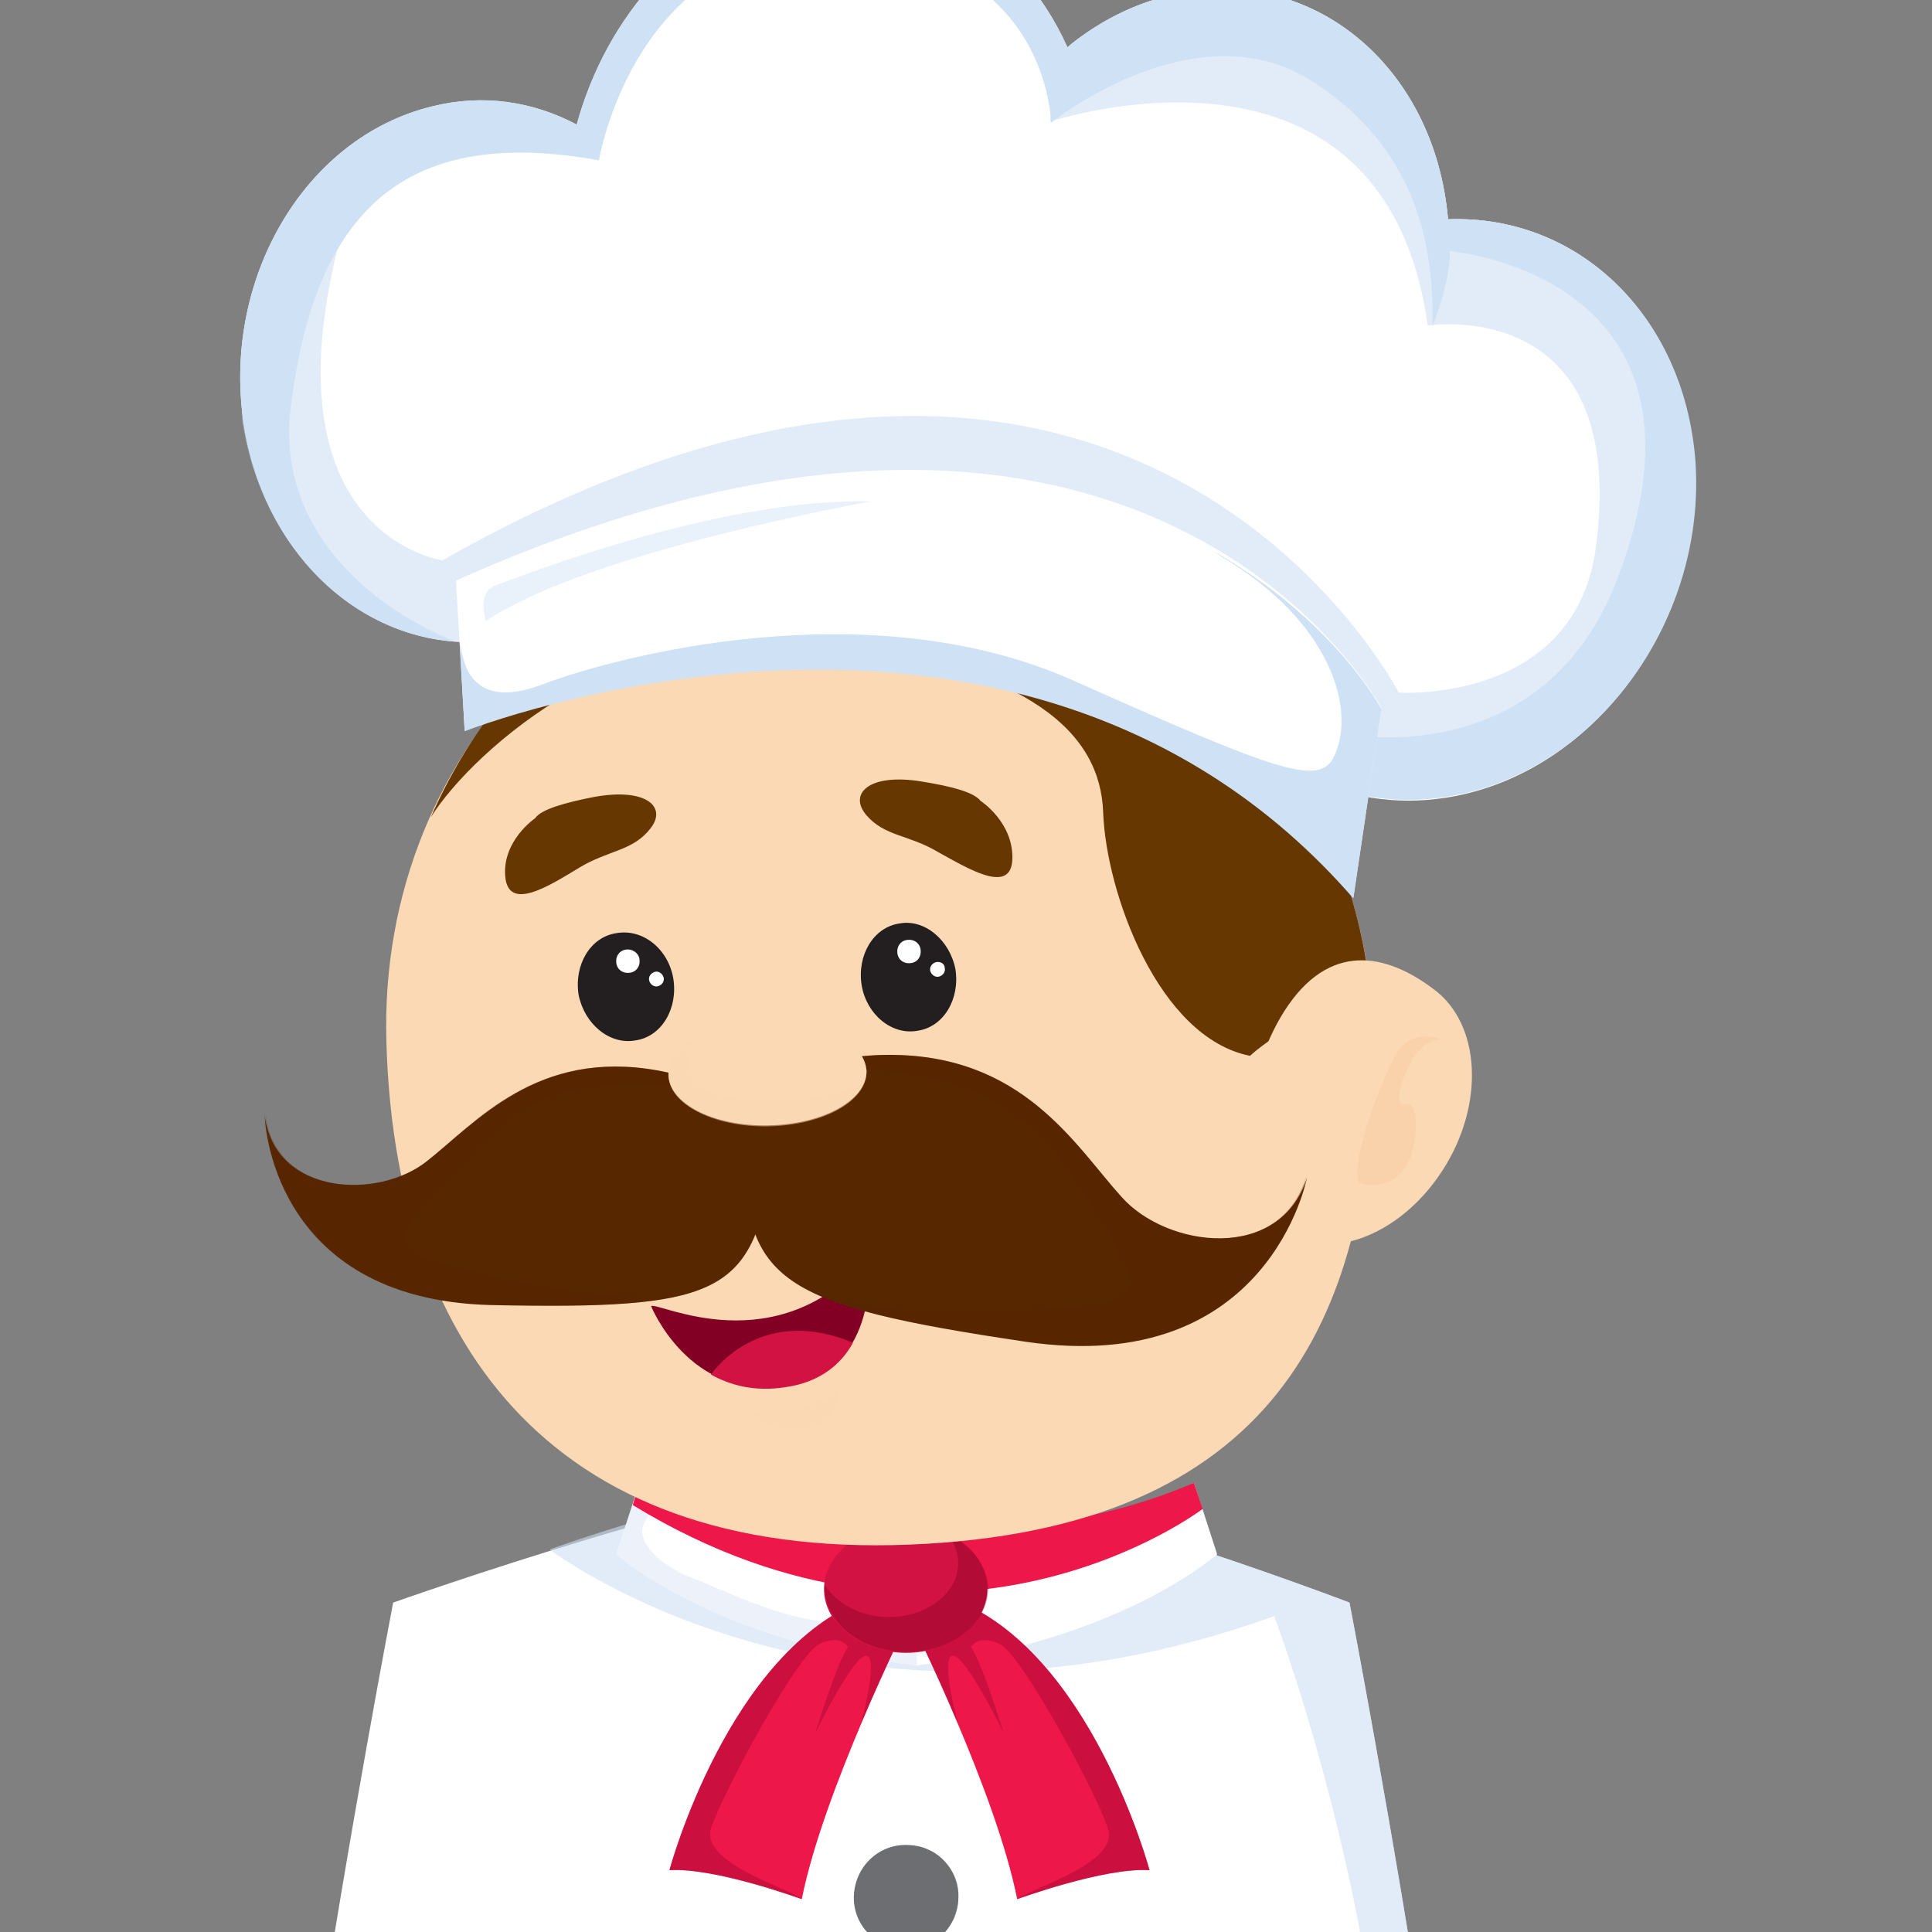 <?xml version="1.0" encoding="utf-8"?>
<!-- Generator: Adobe Illustrator 22.1.0, SVG Export Plug-In . SVG Version: 6.00 Build 0)  -->
<svg version="1.1" id="Calque_1" xmlns="http://www.w3.org/2000/svg" xmlns:xlink="http://www.w3.org/1999/xlink" x="0px" y="0px"
	 viewBox="0 0 200 200" style="enable-background:new 0 0 200 200;" xml:space="preserve">
<rect x="0" y="0" width="200" height="200" fill="#808080" stroke="none"/>
<style type="text/css">
	.st0{clip-path:url(#SVGID_2_);}
	.st1{fill:#FFFFFF;}
	.st2{opacity:0.6;fill:#CFE0F3;}
	.st3{opacity:0.5;fill:#FFFFFF;}
	.st4{fill:#6D6E71;}
	.st5{opacity:0.5;fill:#6D6E71;}
	.st6{fill:#96C0E6;}
	.st7{opacity:0.6;fill:#E1E8F6;}
	.st8{fill:#ED1849;}
	.st9{opacity:0.5;fill:#AB0634;}
	.st10{fill:#D11242;}
	.st11{opacity:0.4;fill:#820024;}
	.st12{fill:#FBD9B5;}
	.st13{opacity:0.3;fill:#FBD9B5;}
	.st14{fill:#663700;}
	.st15{fill:#CFE1F4;}
	.st16{fill:#E9F1FA;}
	.st17{opacity:0.3;fill:#F4C092;}
	.st18{fill:#231F20;}
	.st19{fill:#820024;}
	.st20{opacity:0.5;fill:#FBD9B5;}
	.st21{fill:#572700;}
	.st22{opacity:0.3;fill:#572700;}
</style>
<g>
	<defs>
		<rect id="SVGID_1_" width="200.5" height="200.5"/>
	</defs>
	<clipPath id="SVGID_2_">
		<use xlink:href="#SVGID_1_"  style="overflow:visible;"/>
	</clipPath>
	<g class="st0">
		<g>
			<g>
				<path class="st1" d="M139.7,165.9c0,0-34.5-13.2-48.2-13.2c-13.6,0-50.8,13.2-50.8,13.2s-17.9,93.1-12.6,106.2
					c10.2,25.1,62.1,21.4,62.1,21.4s51.9,3.8,62.1-21.4C157.6,259.1,139.7,165.9,139.7,165.9z"/>
				<path class="st2" d="M90.2,293.5c0,0,51.9,3.8,62.1-21.4c5.3-13.1-12.6-106.2-12.6-106.2s-34.5-13.2-48.2-13.2
					c-13.6,0-34.6,7.7-34.6,7.7s30.1,23.1,75,6.9c0,0,24.1,63.4,3.6,97.6C115.1,299,57,293.5,31.8,278.2l0,0
					C47.2,296.6,90.2,293.5,90.2,293.5z"/>
			</g>
			<path class="st3" d="M42.2,189.2c0,0-12.8,76,0.6,88.9c0,0-13.4-4.5-11.5-26.2C33.3,230.1,42.2,189.2,42.2,189.2z"/>
		</g>
		<g>
			<g>
				<path class="st4" d="M99.2,196.7c-0.2,3-2.7,5.3-5.7,5.1c-3-0.2-5.3-2.7-5.1-5.7c0.2-3,2.7-5.3,5.7-5.1
					C97.1,191.1,99.4,193.7,99.2,196.7z"/>
				<path class="st5" d="M96.4,191.6c0.9,1,1.4,2.4,1.3,3.8c-0.2,3-2.7,5.3-5.7,5.1c-0.8,0-1.6-0.3-2.3-0.7c0.9,1.1,2.3,1.8,3.8,1.9
					c3,0.2,5.6-2.1,5.7-5.1C99.4,194.5,98.2,192.6,96.4,191.6z"/>
			</g>
			<g>
				<path class="st4" d="M98.1,219c-0.2,3-2.7,5.3-5.7,5.1c-3-0.2-5.3-2.7-5.1-5.7c0.2-3,2.7-5.3,5.7-5.1
					C96,213.5,98.3,216.1,98.1,219z"/>
				<path class="st5" d="M95.3,214c0.9,1,1.4,2.4,1.3,3.8c-0.2,3-2.7,5.3-5.7,5.1c-0.8,0-1.6-0.3-2.3-0.7c0.9,1.1,2.3,1.8,3.8,1.9
					c3,0.2,5.6-2.1,5.7-5.1C98.2,216.9,97.1,215,95.3,214z"/>
			</g>
			<g>
				<path class="st4" d="M97.4,243c-0.2,3-2.7,5.3-5.7,5.1c-3-0.2-5.3-2.7-5.1-5.7c0.2-3,2.7-5.3,5.7-5.1
					C95.3,237.5,97.5,240,97.4,243z"/>
				<path class="st5" d="M94.6,238c0.9,1,1.4,2.4,1.3,3.8c-0.2,3-2.7,5.3-5.7,5.1c-0.8,0-1.6-0.3-2.3-0.7c0.9,1.1,2.3,1.8,3.8,1.9
					c3,0.2,5.6-2.1,5.7-5.1C97.5,240.9,96.3,238.9,94.6,238z"/>
			</g>
		</g>
		<g>
			<g>
				<path class="st1" d="M94.9,159.4c0,0,20.9-1.3,28.7-5.9l2.4,7.4c0,0-10.2,9.1-31.1,11.5V159.4z"/>
				<path class="st1" d="M94.9,159.4c0,0-20.2-1.7-28.7-5.9l-2.4,7.4c0,0,10.2,9.1,31.1,11.5V159.4z"/>
			</g>
			<path class="st6" d="M100.6,164.8c0,0.8-0.7,1.5-1.5,1.5c-0.8,0-1.5-0.7-1.5-1.5c0-0.8,0.7-1.5,1.5-1.5
				C99.9,163.3,100.6,164,100.6,164.8z"/>
			<path class="st6" d="M92.4,164.3c0,0.8-0.7,1.5-1.5,1.5c-0.8,0-1.5-0.7-1.5-1.5c0-0.8,0.7-1.5,1.5-1.5
				C91.7,162.8,92.4,163.5,92.4,164.3z"/>
			<path class="st7" d="M94.9,159.4c0,0-0.8-0.1-2-0.2c0,0,2,3.6-2.4,7.4c-4.4,3.8-15.2-1.9-18.7-3.2c-3.5-1.3-5.9-3.8-5.2-5.5
				c0.6-1.6,2.5-2.9,2.8-3.1c-1.2-0.4-2.3-0.8-3.2-1.3l-2.4,7.4c0,0,10.2,9.1,31.1,11.5V159.4z"/>
		</g>
		<g>
			<path class="st8" d="M66.2,153.5c0,0,31.7,11.1,57.4,0l0.9,2.7c0,0-25.9,19.8-59-0.4L66.2,153.5z"/>
			<g>
				<g>
					<g>
						<path class="st8" d="M94.4,168c0,0,8.7,17.5,10.9,28.6c0,0,9-3.3,13.7-3c0,0-6.1-22.8-20.4-28.1L94.4,168z"/>
						<path class="st9" d="M105.3,196.6c0,0,9-3.3,13.7-3c0,0-6.1-22.8-20.4-28.1l-4.2,2.5c0,0,2.3,4.5,4.8,10.5h0
							c0,0-1.9-6.9-0.6-7.1c1.3-0.2,5.3,8,5.3,8s-2.3-7.5-3.4-8.9c0,0,0.8-1.4,3-0.3c2.3,1.1,10.1,15.6,11.2,19.1
							C115.9,192.9,106.6,195.5,105.3,196.6z"/>
					</g>
					<g>
						<path class="st8" d="M93.9,168c0,0-8.7,17.5-10.9,28.6c0,0-9-3.3-13.7-3c0,0,6.1-22.8,20.4-28.1L93.9,168z"/>
						<path class="st9" d="M83,196.6c0,0-9-3.3-13.7-3c0,0,6.1-22.8,20.4-28.1l4.2,2.5c0,0-2.3,4.5-4.8,10.5h0c0,0,1.9-6.9,0.6-7.1
							c-1.3-0.2-5.3,8-5.3,8s2.3-7.5,3.4-8.9c0,0-0.8-1.4-3-0.3c-2.3,1.1-10.1,15.6-11.2,19.1C72.5,192.9,81.8,195.5,83,196.6z"/>
					</g>
				</g>
				<g>
					<path class="st10" d="M102.2,164.5c0,3.6-3.8,6.6-8.4,6.6c-4.7,0-8.5-3-8.5-6.6c0-3.6,3.8-6.6,8.5-6.6
						C98.5,157.9,102.2,160.8,102.2,164.5z"/>
					<path class="st11" d="M98.1,158.8c0.7,0.9,1.1,1.9,1.1,3c0,3.1-3.2,5.6-7.2,5.6c-2.9,0-5.4-1.4-6.6-3.3c0,0.1,0,0.2,0,0.3
						c0,3.6,3.8,6.6,8.5,6.6c4.7,0,8.4-3,8.4-6.6C102.2,162.1,100.6,159.9,98.1,158.8z"/>
				</g>
			</g>
		</g>
		<g>
			<g>
				<path class="st12" d="M142.2,109.3c-0.4,27.2-10.2,49.1-48.1,50.6C56.2,161.4,40.8,138,40,107.8c-0.9-31,23.9-54.9,53.6-52.8
					C121.5,57,142.6,81.5,142.2,109.3z"/>
				<path class="st13" d="M67.1,155.4c7.3,3.2,16.2,4.7,26.8,4.3c37.9-1.5,47.7-23.4,48.1-50.6c0.3-18.8-15-38.7-29.7-48.6
					c-3.4,2.4-7.5,39.9,16.9,48.8c0,0,13,3.5,2.5,26.4C114.7,166.2,82.5,159.3,67.1,155.4z"/>
			</g>
			<path class="st14" d="M103.5,61.9c-10.2-2.4-40.6,1.2-40.6,1.2s-0.5,0.2-1.4,0.5C54,68.8,48.4,76,44.6,84.6
				c4.4-7,20.7-21.5,41-18.5c21.1,3.2,28.3,9.7,28.6,18c0.3,8.3,5.7,23.3,15.2,25.2c0,0,7.1-6.6,12.7-3.6
				c-0.5-9.5-3.4-18.5-8.3-26.3C125.1,72.3,110.7,63.6,103.5,61.9z"/>
			<g>
				<path class="st1" d="M149.9,22.7c-1.4-16.1-14.4-26.6-28.7-23.2c-3.9,0.9-7.6,2.8-10.7,5.4c-5.2-11.6-16.7-18.1-28.8-15.2
					c-10.7,2.6-18.9,11.9-22,23.2c-4.5-2.4-9.7-3.2-14.9-1.9c-13.4,3.2-22,18.2-19.5,33.3c2.5,14.8,14.8,24.5,27.8,21.7
					c2.8-0.6,5.4-1.7,7.8-3.3c40-23.5,60.2,13.3,64.1,7.9c5.2,9,15,13.9,25.7,11.8c14.8-2.9,25.9-18.4,24.7-34.7
					C174.3,32.6,163.3,22.2,149.9,22.7z"/>
				<path class="st2" d="M149.9,22.7c-1.4-16.1-14.4-26.6-28.7-23.2c-3.8,0.9-7.3,2.7-10.4,5.1c-1.1,2.6-1.8,5.3-2.1,8
					c0,0,34.5-11.6,39.1,21.1c0,0,20.9-3.3,17.4,23c-2.2,16.2-20.4,15-20.4,15s-27.8-54-99-13.7c0,0-18.3-2.5-10.8-32.5
					c0.1-1.5-10.7,4.1-9.9,18.1c0,0.2,0.1,0.4,0.1,0.6c2.5,14.8,14.8,24.5,27.8,21.7c2.8-0.6,5.4-1.7,7.8-3.3
					c40-23.5,60.2,13.3,64.1,7.9c5.2,9,15,13.9,25.7,11.8c14.8-2.9,25.9-18.4,24.7-34.7C174.3,32.6,163.3,22.2,149.9,22.7z"/>
				<path class="st15" d="M149.9,22.7c-1.4-16.1-14.4-26.6-28.7-23.2c-3.9,0.9-7.6,2.8-10.7,5.4c-5.2-11.6-16.7-18.1-28.8-15.2
					c-10.7,2.6-18.9,11.9-22,23.2c-4.5-2.4-9.7-3.2-14.9-1.9c-13.4,3.2-22,18.2-19.5,33.3c2.1,12.6,11.2,21.4,21.8,22.1
					c-7.8-3.1-18.1-10.8-17.1-23.3c2.4-22.2,12.7-30,32-26.5c0,0,3.8-23,25.1-22.1c21.5,0.8,21.7,18.2,21.7,18.2s14.7-11.8,26.7-4.5
					c11.9,7.4,12.9,18.5,12.8,25.6c0,0,1.8-4.5,1.8-7.8c0,0,29.4,2.4,17.3,34C159.7,80,139.6,76,139.6,76l-0.3,5.9
					c3.6,1,7.4,1.2,11.5,0.4c14.8-2.9,25.9-18.4,24.7-34.7C174.3,32.6,163.3,22.2,149.9,22.7z"/>
				<path class="st1" d="M48.1,75.6c0,0,57.3-22.6,92,17.3l2.9-19.6c0,0-24.2-45.2-95.8-13.2L48.1,75.6z"/>
				<path class="st15" d="M125.5,57c0.3,0.2,0.6,0.4,0.9,0.6c11.5,6.8,14,16,11.7,20.7c-1.5,3.2-6,1.5-27.1-7.9
					c-21.2-9.4-47.3-2.4-54.7,0.4c-8.3,3.2-8.4-3.3-8.7-4.3l0.5,9.2c0,0,57.3-22.6,92,17.3l2.9-19.6C143,73.4,138.1,64.1,125.5,57z"
					/>
				<path class="st16" d="M50.3,64.3c0,0-1-3,1-3.7c2-0.7,23-9.1,38.9-8.7C90.2,51.9,60.9,57.1,50.3,64.3z"/>
			</g>
			<g>
				<g>
					<path class="st12" d="M148.9,121.8c-4.7,6.7-12.3,9-17,5.2c-4.8-3.8-3.2-16.3,1.5-23c4.7-6.7,10.6-5.1,15.4-1.3
						C153.5,106.6,153.6,115.1,148.9,121.8z"/>
					<path class="st17" d="M149.2,107.6c0,0-2.9-1.3-4.6,1.4c-1.7,2.7-5.3,12.9-3.7,13.5c1.6,0.6,4.2,0,5.2-3c0.9-3,0.5-5.6-0.8-5.2
						C143.9,114.7,146,107.4,149.2,107.6z"/>
				</g>
			</g>
			<g>
				<path class="st18" d="M98.9,100.3c0.5,3.1-1.2,6-3.9,6.4c-2.7,0.5-5.3-1.7-5.8-4.7c-0.5-3.1,1.2-6,3.9-6.4
					C95.7,95.1,98.3,97.3,98.9,100.3z"/>
				<path class="st1" d="M95.3,98.3c0.1,0.7-0.3,1.3-1,1.4c-0.7,0.1-1.3-0.3-1.4-1c-0.1-0.7,0.3-1.3,1-1.4
					C94.6,97.2,95.2,97.6,95.3,98.3z"/>
				<path class="st1" d="M97.8,100.2c0.1,0.4-0.2,0.8-0.6,0.9c-0.4,0.1-0.8-0.2-0.9-0.6c-0.1-0.4,0.2-0.8,0.6-0.9
					C97.4,99.5,97.8,99.8,97.8,100.2z"/>
			</g>
			<g>
				<path class="st18" d="M69.7,101.3c0.5,3.1-1.2,6-3.9,6.4c-2.7,0.5-5.3-1.7-5.9-4.7c-0.5-3.1,1.2-6,3.9-6.4
					C66.6,96.1,69.2,98.3,69.7,101.3z"/>
				<path class="st1" d="M66.2,99.3c0.1,0.7-0.3,1.3-1,1.4c-0.7,0.1-1.3-0.3-1.4-1c-0.1-0.7,0.3-1.3,1-1.4
					C65.4,98.2,66.1,98.6,66.2,99.3z"/>
				<path class="st1" d="M68.7,101.2c0.1,0.4-0.2,0.8-0.6,0.9c-0.4,0.1-0.8-0.2-0.9-0.6c-0.1-0.4,0.2-0.8,0.6-0.9
					C68.2,100.5,68.6,100.8,68.7,101.2z"/>
			</g>
			<path class="st14" d="M101.5,82.9c-0.7-0.9-3-1.5-6.1-2c-5.5-0.9-7.6,1.3-5.7,3.5c1.9,2.2,4.4,2,7.4,3.8c3.1,1.7,7.6,4.5,7.7,0.7
				C104.9,85.1,101.5,82.9,101.5,82.9z"/>
			<path class="st14" d="M55.4,84.7c0.6-0.9,3-1.6,6.1-2.2c5.5-1,7.6,1.1,5.8,3.3c-1.8,2.3-4.3,2.2-7.3,4c-3,1.8-7.4,4.7-7.7,0.9
				C52,87,55.4,84.7,55.4,84.7z"/>
			<g>
				<g>
					<path class="st19" d="M67.4,135.2c0.9-0.4,12.9,6,22.5-5c0,0,1.5,11.8-8.6,13.3C71.3,145,67.4,135.2,67.4,135.2z"/>
					<path class="st10" d="M73.6,142.3L73.6,142.3c2,1.1,4.5,1.8,7.7,1.3c3.6-0.5,5.8-2.4,7-4.6v0C78.5,134.9,73.6,142.3,73.6,142.3
						z"/>
				</g>
				<path class="st20" d="M77.9,146.8c0,0-0.8-1.1,3.6-0.9c3.4,0.2,5.9-3.3,5.5-2.1C86.5,145,86.3,150.4,77.9,146.8z"/>
			</g>
			<g>
				<g>
					<g>
						<path class="st21" d="M77,118.9c0,0,0.9-9.6,14.9-9.7c14-0.1,19.4,9.4,24.2,14.7c4.7,5.3,16.4,6.8,19.2-2
							c0,0-3.9,20.7-29.1,17C80.6,135.1,77.1,132.6,77,118.9z"/>
						<path class="st22" d="M116,123.9c-4.7-5.3-10.2-14.8-24.2-14.7c-3.6,0-6.4,0.7-8.4,1.7c0,0,18.5-2.4,26.3,9
							c7.8,11.4,10.1,14.5,3.1,15.2c-7,0.7-23.2,1.5-29.4-1.7c0,0,0,0,0,0c4.3,2.3,11.3,3.7,22.7,5.4c25.2,3.7,29.1-17,29.1-17
							C132.5,130.8,120.8,129.2,116,123.9z"/>
					</g>
					<g>
						<path class="st21" d="M79.8,121.7c0,0,0.7-8.7-11.8-10.9c-12.4-2.2-18.7,5.4-23.8,9.4c-5,4-15.7,3.6-16.8-4.7
							c0,0,0.4,19,23.4,19.6C74.2,135.6,77.6,133.9,79.8,121.7z"/>
						<path class="st22" d="M44.2,120.2c5-4,11.3-11.6,23.8-9.4c3.2,0.6,5.6,1.6,7.3,2.8c0,0-16.1-4.9-24.8,4
							c-8.7,9-11.2,11.4-5.1,13.1c6.1,1.7,20.4,4.9,26.5,3c0,0,0,0,0,0c-4.2,1.4-10.6,1.6-21,1.3c-23-0.5-23.4-19.6-23.4-19.6
							C28.5,123.8,39.2,124.2,44.2,120.2z"/>
					</g>
				</g>
				<g>
					<path class="st12" d="M89.7,110.9c0,3-4.5,5.5-10.2,5.6c-5.7,0.1-10.3-2.3-10.3-5.3c-0.1-3,4.5-5.5,10.2-5.6
						C85,105.5,89.6,107.9,89.7,110.9z"/>
					<path class="st20" d="M80.4,113.9c-5.3,0.1-8.8-0.7-8.9-3.5c0-1.2-0.1-2.5,1.2-3.3c-2.2,1-3.6,2.6-3.5,4.2
						c0,3,4.7,5.4,10.3,5.3c5.7-0.1,10.2-2.6,10.2-5.6c0-0.1,0-0.2,0-0.3C89,113.1,85.2,113.8,80.4,113.9z"/>
				</g>
			</g>
		</g>
	</g>
</g>
</svg>
